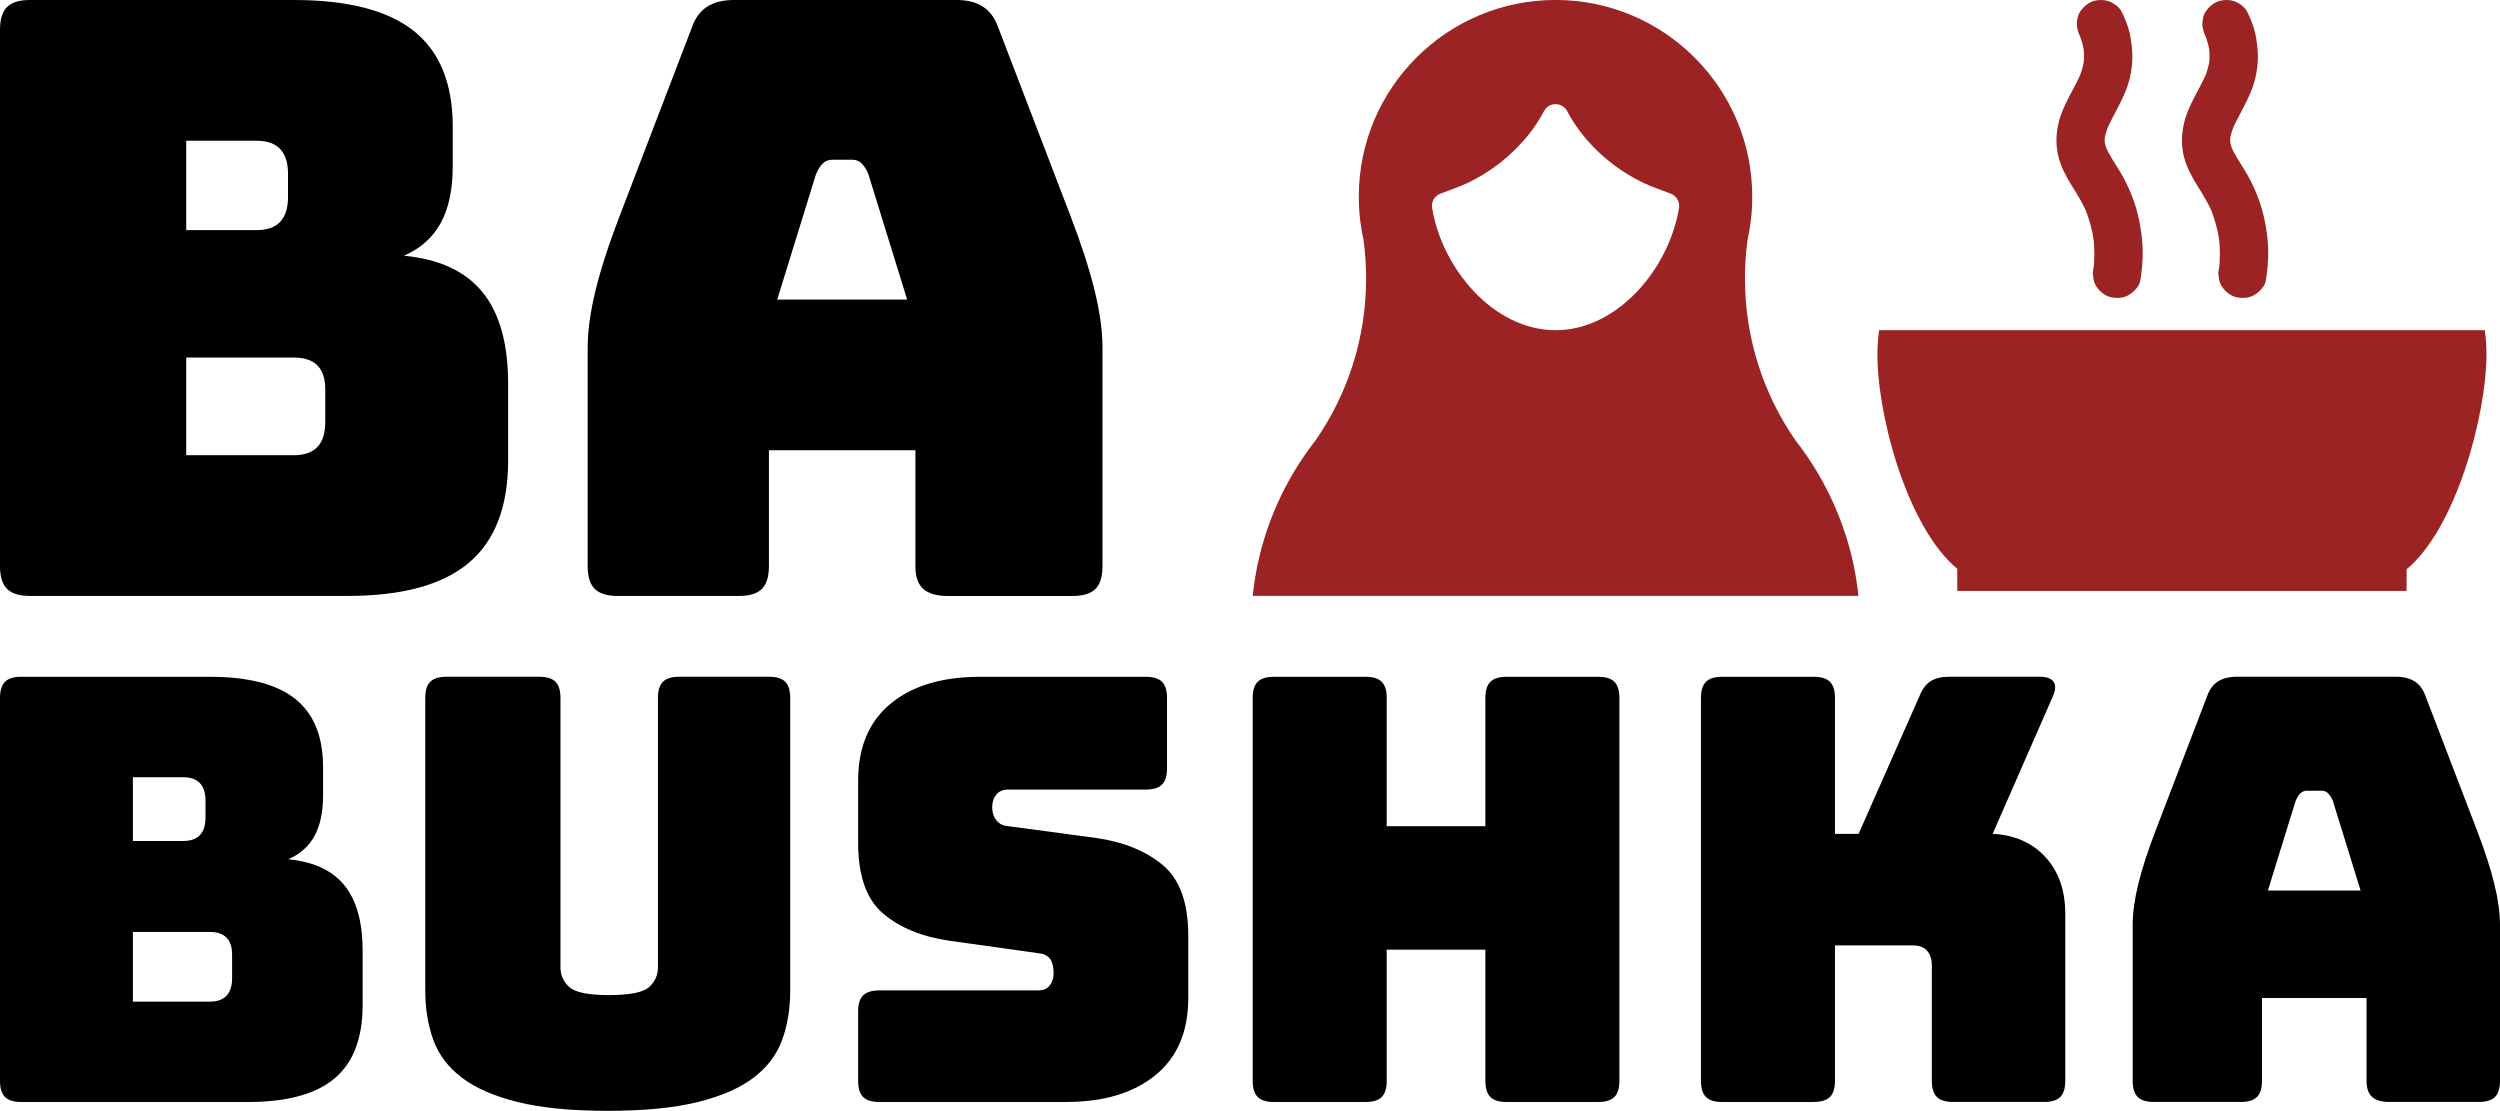 <?xml version="1.0" encoding="UTF-8"?><svg id="Layer_2" xmlns="http://www.w3.org/2000/svg" viewBox="0 0 614.04 272.84"><defs><style>.cls-1{fill:#9b2323;}</style></defs><g id="Layer_3"><g><path d="M85.38,146.37H7.32c-2.58,0-4.44-.58-5.59-1.73-1.15-1.15-1.73-3.01-1.73-5.59V7.32C0,4.75,.57,2.88,1.73,1.73,2.88,.58,4.74,0,7.32,0H72.17c13.28,0,23.11,2.54,29.48,7.62,6.37,5.08,9.55,12.91,9.55,23.48v9.76c0,5.69-.99,10.34-2.95,13.92-1.97,3.59-4.98,6.27-9.05,8.03,8.67,.81,15.11,3.8,19.31,8.95,4.2,5.15,6.3,12.67,6.3,22.57v18.7c0,11.38-3.22,19.79-9.66,25.21-6.44,5.42-16.37,8.13-29.78,8.13ZM45.74,34.56v21.96h17.28c2.57,0,4.5-.68,5.79-2.03,1.29-1.35,1.93-3.39,1.93-6.1v-5.69c0-2.71-.64-4.74-1.93-6.1-1.29-1.35-3.22-2.03-5.79-2.03h-17.28Zm0,53.26v23.99h26.43c2.57,0,4.5-.68,5.79-2.03,1.29-1.35,1.93-3.39,1.93-6.1v-7.93c0-2.71-.64-4.71-1.93-6-1.29-1.29-3.22-1.93-5.79-1.93h-26.43Z"/><path d="M188.86,139.05c0,2.58-.58,4.44-1.73,5.59s-3.02,1.73-5.59,1.73h-29.88c-2.58,0-4.44-.58-5.59-1.73-1.15-1.15-1.73-3.01-1.73-5.59v-53.67c0-4.07,.64-8.74,1.93-14.03,1.29-5.29,3.28-11.45,6-18.5L169.95,6.71c.81-2.3,2.06-4,3.76-5.08,1.69-1.08,3.89-1.63,6.61-1.63h54.69c2.57,0,4.71,.54,6.4,1.63,1.69,1.09,2.95,2.78,3.76,5.08l17.69,46.15c2.71,7.05,4.71,13.21,6,18.5,1.29,5.29,1.93,9.96,1.93,14.03v53.67c0,2.58-.58,4.44-1.73,5.59-1.15,1.15-3.02,1.73-5.59,1.73h-30.7c-2.71,0-4.71-.58-6-1.73-1.29-1.15-1.93-3.01-1.93-5.59v-28.46h-35.98v28.46Zm11.59-96.36l-9.56,30.9h31.92l-9.55-30.9c-.54-1.22-1.12-2.1-1.73-2.64-.61-.54-1.32-.81-2.13-.81h-5.08c-.81,0-1.52,.27-2.13,.81-.61,.54-1.19,1.42-1.73,2.64Z"/></g><g><path d="M60.93,270.67H5.22c-1.84,0-3.17-.41-3.99-1.23-.82-.82-1.23-2.15-1.23-3.99v-94c0-1.84,.41-3.17,1.23-3.99,.82-.82,2.15-1.23,3.99-1.23H51.5c9.48,0,16.49,1.81,21.03,5.44,4.54,3.63,6.82,9.21,6.82,16.75v6.96c0,4.06-.7,7.38-2.1,9.94-1.4,2.56-3.55,4.47-6.46,5.73,6.19,.58,10.78,2.71,13.78,6.38,3,3.68,4.5,9.04,4.5,16.1v13.35c0,8.12-2.3,14.12-6.89,17.99-4.59,3.87-11.68,5.8-21.25,5.8Zm-28.29-79.78v15.67h12.33c1.84,0,3.21-.48,4.13-1.45,.92-.97,1.38-2.42,1.38-4.35v-4.06c0-1.93-.46-3.38-1.38-4.35-.92-.97-2.3-1.45-4.13-1.45h-12.33Zm0,38.01v17.12h18.86c1.84,0,3.21-.48,4.13-1.45,.92-.97,1.38-2.42,1.38-4.35v-5.66c0-1.93-.46-3.36-1.38-4.28-.92-.92-2.3-1.38-4.13-1.38h-18.86Z"/><path d="M194.09,243.25c0,4.45-.65,8.49-1.96,12.11-1.31,3.63-3.63,6.72-6.96,9.28-3.34,2.56-7.91,4.57-13.71,6.02-5.8,1.45-13.2,2.18-22.19,2.18s-16.39-.73-22.19-2.18-10.37-3.46-13.71-6.02c-3.34-2.56-5.66-5.66-6.96-9.28-1.31-3.63-1.96-7.66-1.96-12.11v-71.81c0-1.84,.41-3.17,1.23-3.99,.82-.82,2.15-1.23,3.99-1.23h22.77c1.84,0,3.17,.41,3.99,1.23,.82,.82,1.23,2.15,1.23,3.99v66.15c0,1.94,.73,3.55,2.18,4.86,1.45,1.31,4.69,1.96,9.72,1.96s8.41-.65,9.86-1.96c1.45-1.31,2.18-2.92,2.18-4.86v-66.15c0-1.84,.41-3.17,1.23-3.99s2.15-1.23,3.99-1.23h22.05c1.84,0,3.17,.41,3.99,1.23,.82,.82,1.23,2.15,1.23,3.99v71.81Z"/><path d="M261.83,270.67h-45.84c-1.84,0-3.17-.41-3.99-1.23-.82-.82-1.23-2.15-1.23-3.99v-16.97c0-1.84,.41-3.17,1.23-3.99,.82-.82,2.15-1.23,3.99-1.23h39.02c1.26,0,2.2-.41,2.83-1.23,.63-.82,.94-1.81,.94-2.97,0-1.64-.31-2.85-.94-3.63-.63-.77-1.57-1.21-2.83-1.31l-21.76-3.05c-6.77-.97-12.21-3.19-16.32-6.67-4.11-3.48-6.16-9.28-6.16-17.41v-15.23c0-8.22,2.66-14.53,7.98-18.93,5.32-4.4,12.67-6.6,22.05-6.6h40.62c1.84,0,3.17,.41,3.99,1.23,.82,.82,1.23,2.15,1.23,3.99v17.26c0,1.84-.41,3.17-1.23,3.99s-2.15,1.23-3.99,1.23h-33.8c-1.26,0-2.23,.41-2.9,1.23-.68,.82-1.02,1.86-1.02,3.12s.34,2.32,1.02,3.19c.68,.87,1.64,1.36,2.9,1.45l21.61,2.9c6.77,.97,12.23,3.19,16.39,6.67,4.16,3.48,6.24,9.28,6.24,17.41v15.23c0,8.22-2.68,14.53-8.05,18.93-5.37,4.4-12.69,6.6-21.98,6.6Z"/><path d="M335.38,270.67h-22.48c-1.84,0-3.17-.41-3.99-1.23-.82-.82-1.23-2.15-1.23-3.99v-94c0-1.84,.41-3.17,1.23-3.99s2.15-1.23,3.99-1.23h22.48c1.84,0,3.17,.41,3.99,1.23,.82,.82,1.23,2.15,1.23,3.99v31.48h24.23v-31.48c0-1.84,.41-3.17,1.23-3.99,.82-.82,2.15-1.23,3.99-1.23h22.48c1.84,0,3.17,.41,3.99,1.23,.82,.82,1.23,2.15,1.23,3.99v94c0,1.84-.41,3.17-1.23,3.99s-2.15,1.23-3.99,1.23h-22.48c-1.84,0-3.17-.41-3.99-1.23-.82-.82-1.23-2.15-1.23-3.99v-32.2h-24.23v32.2c0,1.84-.41,3.17-1.23,3.99s-2.15,1.23-3.99,1.23Z"/><path d="M445.48,270.67h-22.48c-1.84,0-3.17-.41-3.99-1.23-.82-.82-1.23-2.15-1.23-3.99v-94c0-1.84,.41-3.17,1.23-3.99s2.15-1.23,3.99-1.23h22.48c1.84,0,3.17,.41,3.99,1.23,.82,.82,1.23,2.15,1.23,3.99v33.36h5.8l14.94-33.8c.68-1.74,1.6-2.97,2.76-3.7,1.16-.72,2.66-1.09,4.5-1.09h22.34c1.64,0,2.76,.41,3.34,1.23,.58,.82,.53,2.01-.15,3.55l-14.8,33.8c5.42,.29,9.74,2.2,12.98,5.73,3.24,3.53,4.86,8.2,4.86,14v40.91c0,1.84-.41,3.17-1.23,3.99-.82,.82-2.15,1.23-3.99,1.23h-22.34c-1.84,0-3.17-.41-3.99-1.23-.82-.82-1.23-2.15-1.23-3.99v-28.29c0-1.55-.39-2.76-1.16-3.63-.78-.87-1.94-1.31-3.48-1.31h-19.15v33.22c0,1.84-.41,3.17-1.23,3.99s-2.15,1.23-3.99,1.23Z"/><path d="M555.58,265.44c0,1.84-.41,3.17-1.23,3.99-.82,.82-2.15,1.23-3.99,1.23h-21.32c-1.84,0-3.17-.41-3.99-1.23-.82-.82-1.23-2.15-1.23-3.99v-38.3c0-2.9,.46-6.24,1.38-10.01,.92-3.77,2.34-8.17,4.28-13.2l12.62-32.93c.58-1.64,1.47-2.85,2.68-3.63,1.21-.77,2.78-1.16,4.71-1.16h39.02c1.84,0,3.36,.39,4.57,1.16,1.21,.77,2.1,1.98,2.68,3.63l12.62,32.93c1.93,5.03,3.36,9.43,4.28,13.2,.92,3.77,1.38,7.11,1.38,10.01v38.3c0,1.84-.41,3.17-1.23,3.99-.82,.82-2.15,1.23-3.99,1.23h-21.9c-1.94,0-3.36-.41-4.28-1.23-.92-.82-1.38-2.15-1.38-3.99v-20.31h-25.68v20.31Zm8.27-68.76l-6.82,22.05h22.77l-6.82-22.05c-.39-.87-.8-1.5-1.23-1.89-.43-.39-.94-.58-1.52-.58h-3.63c-.58,0-1.09,.2-1.52,.58-.43,.39-.85,1.02-1.23,1.89Z"/></g></g><g id="Layer_4"><g><g><path class="cls-1" d="M510.89,8.93c.15,.32,.3,.64,.43,.96l-.6-1.42c.59,1.44,.98,2.93,1.2,4.46l-.21-1.58c.2,1.61,.2,3.22-.01,4.83l.21-1.58c-.23,1.57-.66,3.07-1.27,4.53l.6-1.42c-1.77,4.18-4.53,7.96-5.61,12.42-.69,2.85-.75,5.84,.04,8.69,.69,2.49,1.96,4.8,3.32,6.98,1.32,2.12,2.61,4.21,3.59,6.51l-.6-1.42c1.16,2.76,1.94,5.64,2.35,8.6l-.21-1.58c.38,2.89,.39,5.81,.01,8.71l.21-1.58c-.03,.21-.06,.42-.09,.63-.25,.79-.28,1.58-.11,2.37,.04,.79,.27,1.53,.71,2.21,.72,1.23,2.13,2.41,3.55,2.73,1.52,.35,3.23,.27,4.58-.6,1.21-.78,2.51-2.06,2.73-3.55,.37-2.47,.64-4.92,.57-7.42s-.39-4.97-.89-7.39c-.9-4.4-2.69-8.66-5.05-12.47-1.17-1.89-2.42-3.74-3.29-5.8l.6,1.42c-.38-.94-.67-1.89-.82-2.89l.21,1.58c-.13-.96-.12-1.9,0-2.86l-.21,1.58c.2-1.38,.62-2.7,1.16-3.98l-.6,1.42c1.78-4.17,4.48-7.95,5.61-12.4,.64-2.52,.92-5.26,.64-7.85-.16-1.5-.36-3.02-.77-4.47s-1.04-2.96-1.72-4.37c-.62-1.28-2.22-2.37-3.55-2.73-1.42-.39-3.32-.21-4.58,.6s-2.39,2.04-2.73,3.55c-.37,1.63-.13,3.07,.6,4.58h0Z"/><path class="cls-1" d="M541.72,8.93c.15,.32,.3,.64,.43,.96l-.6-1.42c.59,1.44,.98,2.93,1.2,4.46l-.21-1.58c.2,1.61,.2,3.22-.01,4.83l.21-1.58c-.23,1.57-.66,3.07-1.27,4.53l.6-1.42c-1.77,4.18-4.53,7.96-5.61,12.42-.69,2.85-.75,5.84,.04,8.69,.69,2.49,1.96,4.8,3.32,6.98,1.32,2.12,2.61,4.21,3.59,6.51l-.6-1.42c1.16,2.76,1.94,5.64,2.35,8.6l-.21-1.58c.38,2.89,.39,5.81,.01,8.71l.21-1.58c-.03,.21-.06,.42-.09,.63-.25,.79-.28,1.58-.11,2.37,.04,.79,.27,1.53,.71,2.21,.72,1.23,2.13,2.41,3.55,2.73,1.52,.35,3.23,.27,4.58-.6,1.21-.78,2.51-2.06,2.73-3.55,.37-2.47,.64-4.92,.57-7.42s-.39-4.97-.89-7.39c-.9-4.4-2.69-8.66-5.05-12.47-1.17-1.89-2.42-3.74-3.29-5.8l.6,1.42c-.38-.94-.67-1.89-.82-2.89l.21,1.58c-.13-.96-.12-1.9,0-2.86l-.21,1.58c.2-1.38,.62-2.7,1.16-3.98l-.6,1.42c1.78-4.17,4.48-7.95,5.61-12.4,.64-2.52,.92-5.26,.64-7.85-.16-1.5-.36-3.02-.77-4.47s-1.04-2.96-1.72-4.37c-.62-1.28-2.22-2.37-3.55-2.73-1.42-.39-3.32-.21-4.58,.6s-2.39,2.04-2.73,3.55c-.37,1.63-.13,3.07,.6,4.58h0Z"/></g><path class="cls-1" d="M610.72,87.03c0,14.7-7.43,42.74-19.62,52.79v5.32h-110.36v-5.43c-12.51-10.34-20.03-38.83-19.6-53.91,.05-1.58,.18-3.15,.39-4.69h148.78c.27,1.95,.41,3.92,.41,5.92Z"/><path class="cls-1" d="M453.35,131.51c-2.28-7.16-5.61-13.85-9.8-19.89-.83-1.2-1.69-2.37-2.6-3.52-7.79-11.28-12.36-24.96-12.36-39.71,0-3.23,.22-6.41,.64-9.52,.34-1.53,.61-3.1,.8-4.69,.24-1.92,.35-3.88,.35-5.87,0-26.69-21.64-48.32-48.32-48.32s-48.32,21.64-48.32,48.32c0,1.98,.12,3.93,.35,5.85,.19,1.59,.46,3.16,.81,4.7,.42,3.11,.64,6.29,.64,9.52,0,14.75-4.57,28.43-12.36,39.71-.9,1.15-1.77,2.32-2.6,3.52-6.99,10.06-11.57,21.92-12.9,34.75h148.78c-.53-5.13-1.58-10.09-3.1-14.86Zm-71.29-50.41c-15.26,0-27.91-15.21-30.31-30.06-.24-1.51,.64-2.97,2.08-3.5l3.64-1.35c9.42-3.5,17.6-10.91,21.74-18.86,1.21-2.33,4.52-2.33,5.73,0,4.13,7.95,12.31,15.35,21.74,18.86l3.64,1.35c1.43,.53,2.32,2,2.08,3.5-2.4,14.85-15.05,30.06-30.31,30.06Z"/></g></g></svg>